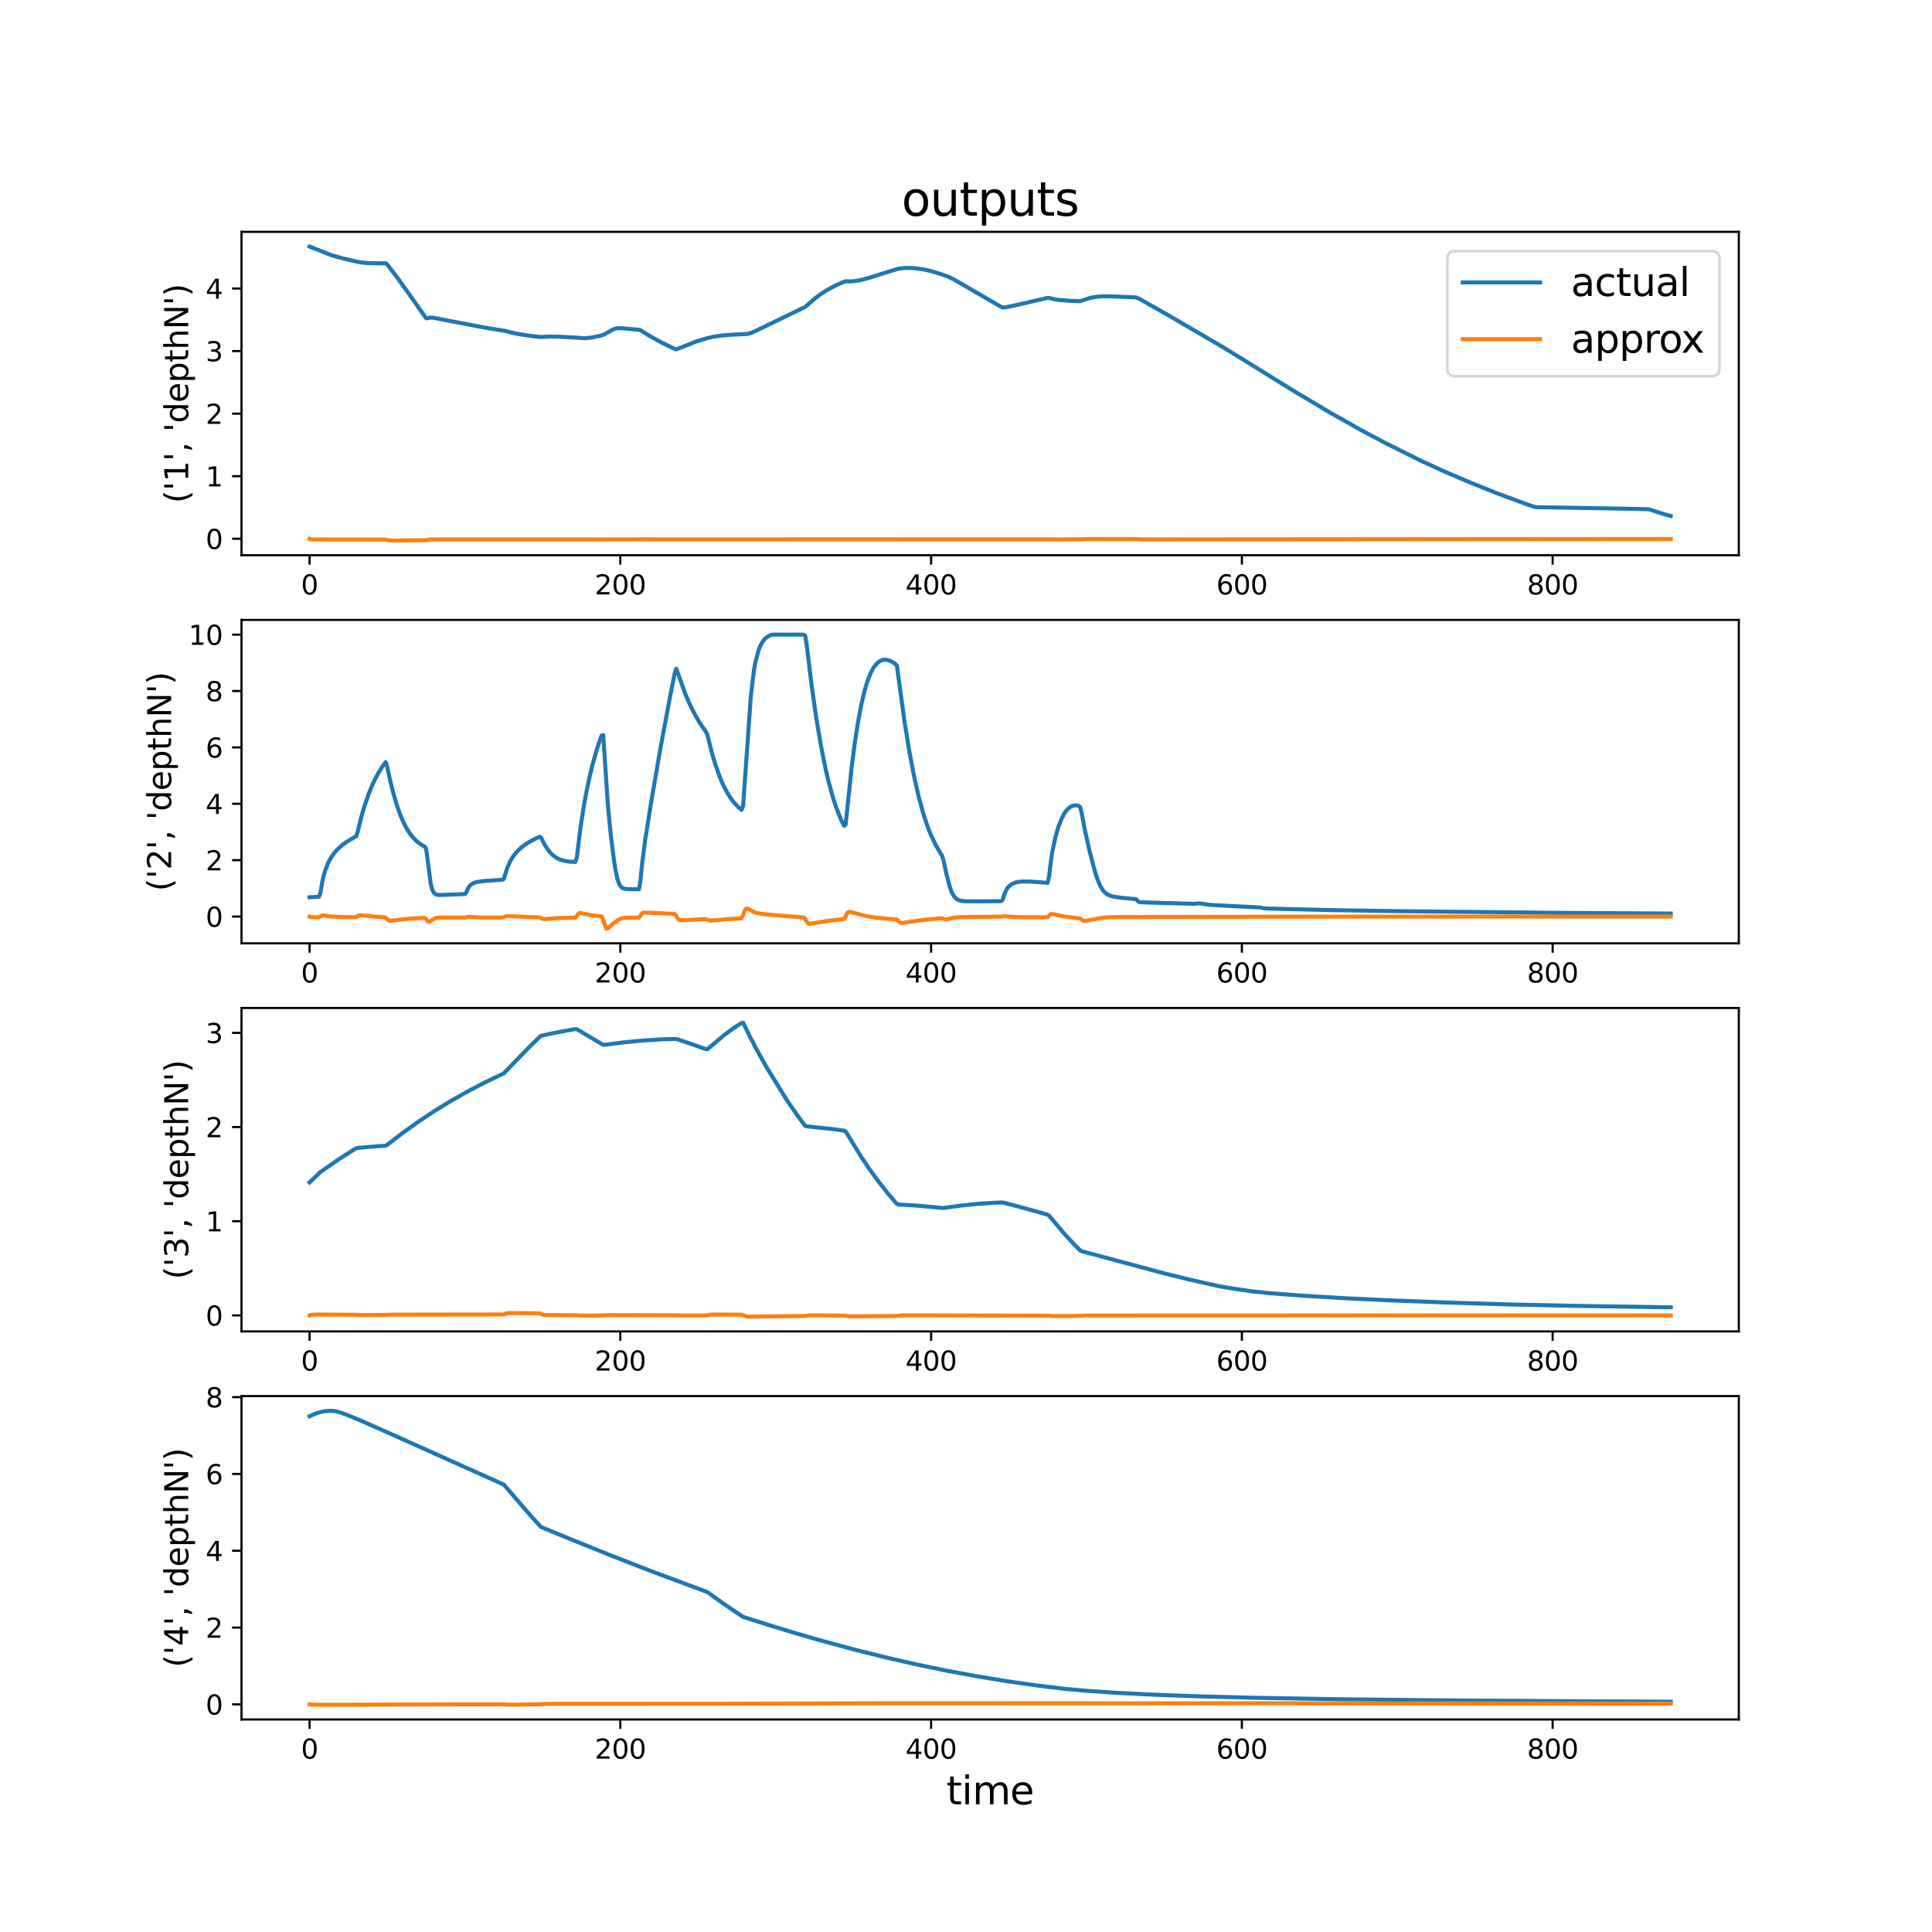 <?xml version="1.0" encoding="utf-8" standalone="no"?>
<!DOCTYPE svg PUBLIC "-//W3C//DTD SVG 1.1//EN"
  "http://www.w3.org/Graphics/SVG/1.1/DTD/svg11.dtd">
<svg xmlns:xlink="http://www.w3.org/1999/xlink" width="720pt" height="720pt" viewBox="0 0 720 720" xmlns="http://www.w3.org/2000/svg" version="1.1">
 <defs>
  <style type="text/css">*{stroke-linejoin: round; stroke-linecap: butt}</style>
 </defs>
 <g id="figure_1">
  <g id="patch_1">
   <path d="M 0 720 
L 720 720 
L 720 0 
L 0 0 
z
" style="fill: #ffffff"/>
  </g>
  <g id="axes_1">
   <g id="patch_2">
    <path d="M 90 206.922 
L 648 206.922 
L 648 86.4 
L 90 86.4 
z
" style="fill: #ffffff"/>
   </g>
   <g id="matplotlib.axis_1">
    <g id="xtick_1">
     <g id="line2d_1">
      <defs>
       <path id="m564b199c70" d="M 0 0 
L 0 3.5 
" style="stroke: #000000; stroke-width: 0.8"/>
      </defs>
      <g>
       <use xlink:href="#m564b199c70" x="115.364" y="206.922" style="stroke: #000000; stroke-width: 0.8"/>
      </g>
     </g>
     <g id="text_1">
      <!-- 0 -->
      <g transform="translate(112.182 221.52) scale(0.1 -0.1)">
       <defs>
        <path id="DejaVuSans-30" d="M 2034 4250 
Q 1547 4250 1301 3770 
Q 1056 3291 1056 2328 
Q 1056 1369 1301 889 
Q 1547 409 2034 409 
Q 2525 409 2770 889 
Q 3016 1369 3016 2328 
Q 3016 3291 2770 3770 
Q 2525 4250 2034 4250 
z
M 2034 4750 
Q 2819 4750 3233 4129 
Q 3647 3509 3647 2328 
Q 3647 1150 3233 529 
Q 2819 -91 2034 -91 
Q 1250 -91 836 529 
Q 422 1150 422 2328 
Q 422 3509 836 4129 
Q 1250 4750 2034 4750 
z
" transform="scale(0.016)"/>
       </defs>
       <use xlink:href="#DejaVuSans-30"/>
      </g>
     </g>
    </g>
    <g id="xtick_2">
     <g id="line2d_2">
      <g>
       <use xlink:href="#m564b199c70" x="231.179" y="206.922" style="stroke: #000000; stroke-width: 0.8"/>
      </g>
     </g>
     <g id="text_2">
      <!-- 200 -->
      <g transform="translate(221.636 221.52) scale(0.1 -0.1)">
       <defs>
        <path id="DejaVuSans-32" d="M 1228 531 
L 3431 531 
L 3431 0 
L 469 0 
L 469 531 
Q 828 903 1448 1529 
Q 2069 2156 2228 2338 
Q 2531 2678 2651 2914 
Q 2772 3150 2772 3378 
Q 2772 3750 2511 3984 
Q 2250 4219 1831 4219 
Q 1534 4219 1204 4116 
Q 875 4013 500 3803 
L 500 4441 
Q 881 4594 1212 4672 
Q 1544 4750 1819 4750 
Q 2544 4750 2975 4387 
Q 3406 4025 3406 3419 
Q 3406 3131 3298 2873 
Q 3191 2616 2906 2266 
Q 2828 2175 2409 1742 
Q 1991 1309 1228 531 
z
" transform="scale(0.016)"/>
       </defs>
       <use xlink:href="#DejaVuSans-32"/>
       <use xlink:href="#DejaVuSans-30" x="63.623"/>
       <use xlink:href="#DejaVuSans-30" x="127.246"/>
      </g>
     </g>
    </g>
    <g id="xtick_3">
     <g id="line2d_3">
      <g>
       <use xlink:href="#m564b199c70" x="346.995" y="206.922" style="stroke: #000000; stroke-width: 0.8"/>
      </g>
     </g>
     <g id="text_3">
      <!-- 400 -->
      <g transform="translate(337.451 221.52) scale(0.1 -0.1)">
       <defs>
        <path id="DejaVuSans-34" d="M 2419 4116 
L 825 1625 
L 2419 1625 
L 2419 4116 
z
M 2253 4666 
L 3047 4666 
L 3047 1625 
L 3713 1625 
L 3713 1100 
L 3047 1100 
L 3047 0 
L 2419 0 
L 2419 1100 
L 313 1100 
L 313 1709 
L 2253 4666 
z
" transform="scale(0.016)"/>
       </defs>
       <use xlink:href="#DejaVuSans-34"/>
       <use xlink:href="#DejaVuSans-30" x="63.623"/>
       <use xlink:href="#DejaVuSans-30" x="127.246"/>
      </g>
     </g>
    </g>
    <g id="xtick_4">
     <g id="line2d_4">
      <g>
       <use xlink:href="#m564b199c70" x="462.811" y="206.922" style="stroke: #000000; stroke-width: 0.8"/>
      </g>
     </g>
     <g id="text_4">
      <!-- 600 -->
      <g transform="translate(453.267 221.52) scale(0.1 -0.1)">
       <defs>
        <path id="DejaVuSans-36" d="M 2113 2584 
Q 1688 2584 1439 2293 
Q 1191 2003 1191 1497 
Q 1191 994 1439 701 
Q 1688 409 2113 409 
Q 2538 409 2786 701 
Q 3034 994 3034 1497 
Q 3034 2003 2786 2293 
Q 2538 2584 2113 2584 
z
M 3366 4563 
L 3366 3988 
Q 3128 4100 2886 4159 
Q 2644 4219 2406 4219 
Q 1781 4219 1451 3797 
Q 1122 3375 1075 2522 
Q 1259 2794 1537 2939 
Q 1816 3084 2150 3084 
Q 2853 3084 3261 2657 
Q 3669 2231 3669 1497 
Q 3669 778 3244 343 
Q 2819 -91 2113 -91 
Q 1303 -91 875 529 
Q 447 1150 447 2328 
Q 447 3434 972 4092 
Q 1497 4750 2381 4750 
Q 2619 4750 2861 4703 
Q 3103 4656 3366 4563 
z
" transform="scale(0.016)"/>
       </defs>
       <use xlink:href="#DejaVuSans-36"/>
       <use xlink:href="#DejaVuSans-30" x="63.623"/>
       <use xlink:href="#DejaVuSans-30" x="127.246"/>
      </g>
     </g>
    </g>
    <g id="xtick_5">
     <g id="line2d_5">
      <g>
       <use xlink:href="#m564b199c70" x="578.626" y="206.922" style="stroke: #000000; stroke-width: 0.8"/>
      </g>
     </g>
     <g id="text_5">
      <!-- 800 -->
      <g transform="translate(569.083 221.52) scale(0.1 -0.1)">
       <defs>
        <path id="DejaVuSans-38" d="M 2034 2216 
Q 1584 2216 1326 1975 
Q 1069 1734 1069 1313 
Q 1069 891 1326 650 
Q 1584 409 2034 409 
Q 2484 409 2743 651 
Q 3003 894 3003 1313 
Q 3003 1734 2745 1975 
Q 2488 2216 2034 2216 
z
M 1403 2484 
Q 997 2584 770 2862 
Q 544 3141 544 3541 
Q 544 4100 942 4425 
Q 1341 4750 2034 4750 
Q 2731 4750 3128 4425 
Q 3525 4100 3525 3541 
Q 3525 3141 3298 2862 
Q 3072 2584 2669 2484 
Q 3125 2378 3379 2068 
Q 3634 1759 3634 1313 
Q 3634 634 3220 271 
Q 2806 -91 2034 -91 
Q 1263 -91 848 271 
Q 434 634 434 1313 
Q 434 1759 690 2068 
Q 947 2378 1403 2484 
z
M 1172 3481 
Q 1172 3119 1398 2916 
Q 1625 2713 2034 2713 
Q 2441 2713 2670 2916 
Q 2900 3119 2900 3481 
Q 2900 3844 2670 4047 
Q 2441 4250 2034 4250 
Q 1625 4250 1398 4047 
Q 1172 3844 1172 3481 
z
" transform="scale(0.016)"/>
       </defs>
       <use xlink:href="#DejaVuSans-38"/>
       <use xlink:href="#DejaVuSans-30" x="63.623"/>
       <use xlink:href="#DejaVuSans-30" x="127.246"/>
      </g>
     </g>
    </g>
   </g>
   <g id="matplotlib.axis_2">
    <g id="ytick_1">
     <g id="line2d_6">
      <defs>
       <path id="m1ce274a5d9" d="M 0 0 
L -3.5 0 
" style="stroke: #000000; stroke-width: 0.8"/>
      </defs>
      <g>
       <use xlink:href="#m1ce274a5d9" x="90" y="200.781" style="stroke: #000000; stroke-width: 0.8"/>
      </g>
     </g>
     <g id="text_6">
      <!-- 0 -->
      <g transform="translate(76.638 204.58) scale(0.1 -0.1)">
       <use xlink:href="#DejaVuSans-30"/>
      </g>
     </g>
    </g>
    <g id="ytick_2">
     <g id="line2d_7">
      <g>
       <use xlink:href="#m1ce274a5d9" x="90" y="177.467" style="stroke: #000000; stroke-width: 0.8"/>
      </g>
     </g>
     <g id="text_7">
      <!-- 1 -->
      <g transform="translate(76.638 181.266) scale(0.1 -0.1)">
       <defs>
        <path id="DejaVuSans-31" d="M 794 531 
L 1825 531 
L 1825 4091 
L 703 3866 
L 703 4441 
L 1819 4666 
L 2450 4666 
L 2450 531 
L 3481 531 
L 3481 0 
L 794 0 
L 794 531 
z
" transform="scale(0.016)"/>
       </defs>
       <use xlink:href="#DejaVuSans-31"/>
      </g>
     </g>
    </g>
    <g id="ytick_3">
     <g id="line2d_8">
      <g>
       <use xlink:href="#m1ce274a5d9" x="90" y="154.152" style="stroke: #000000; stroke-width: 0.8"/>
      </g>
     </g>
     <g id="text_8">
      <!-- 2 -->
      <g transform="translate(76.638 157.952) scale(0.1 -0.1)">
       <use xlink:href="#DejaVuSans-32"/>
      </g>
     </g>
    </g>
    <g id="ytick_4">
     <g id="line2d_9">
      <g>
       <use xlink:href="#m1ce274a5d9" x="90" y="130.838" style="stroke: #000000; stroke-width: 0.8"/>
      </g>
     </g>
     <g id="text_9">
      <!-- 3 -->
      <g transform="translate(76.638 134.637) scale(0.1 -0.1)">
       <defs>
        <path id="DejaVuSans-33" d="M 2597 2516 
Q 3050 2419 3304 2112 
Q 3559 1806 3559 1356 
Q 3559 666 3084 287 
Q 2609 -91 1734 -91 
Q 1441 -91 1130 -33 
Q 819 25 488 141 
L 488 750 
Q 750 597 1062 519 
Q 1375 441 1716 441 
Q 2309 441 2620 675 
Q 2931 909 2931 1356 
Q 2931 1769 2642 2001 
Q 2353 2234 1838 2234 
L 1294 2234 
L 1294 2753 
L 1863 2753 
Q 2328 2753 2575 2939 
Q 2822 3125 2822 3475 
Q 2822 3834 2567 4026 
Q 2313 4219 1838 4219 
Q 1578 4219 1281 4162 
Q 984 4106 628 3988 
L 628 4550 
Q 988 4650 1302 4700 
Q 1616 4750 1894 4750 
Q 2613 4750 3031 4423 
Q 3450 4097 3450 3541 
Q 3450 3153 3228 2886 
Q 3006 2619 2597 2516 
z
" transform="scale(0.016)"/>
       </defs>
       <use xlink:href="#DejaVuSans-33"/>
      </g>
     </g>
    </g>
    <g id="ytick_5">
     <g id="line2d_10">
      <g>
       <use xlink:href="#m1ce274a5d9" x="90" y="107.523" style="stroke: #000000; stroke-width: 0.8"/>
      </g>
     </g>
     <g id="text_10">
      <!-- 4 -->
      <g transform="translate(76.638 111.323) scale(0.1 -0.1)">
       <use xlink:href="#DejaVuSans-34"/>
      </g>
     </g>
    </g>
    <g id="text_11">
     <!-- ('1', 'depthN') -->
     <g transform="translate(70.142 187.524) rotate(-90) scale(0.12 -0.12)">
      <defs>
       <path id="DejaVuSans-28" d="M 1984 4856 
Q 1566 4138 1362 3434 
Q 1159 2731 1159 2009 
Q 1159 1288 1364 580 
Q 1569 -128 1984 -844 
L 1484 -844 
Q 1016 -109 783 600 
Q 550 1309 550 2009 
Q 550 2706 781 3412 
Q 1013 4119 1484 4856 
L 1984 4856 
z
" transform="scale(0.016)"/>
       <path id="DejaVuSans-27" d="M 1147 4666 
L 1147 2931 
L 616 2931 
L 616 4666 
L 1147 4666 
z
" transform="scale(0.016)"/>
       <path id="DejaVuSans-2c" d="M 750 794 
L 1409 794 
L 1409 256 
L 897 -744 
L 494 -744 
L 750 256 
L 750 794 
z
" transform="scale(0.016)"/>
       <path id="DejaVuSans-20" transform="scale(0.016)"/>
       <path id="DejaVuSans-64" d="M 2906 2969 
L 2906 4863 
L 3481 4863 
L 3481 0 
L 2906 0 
L 2906 525 
Q 2725 213 2448 61 
Q 2172 -91 1784 -91 
Q 1150 -91 751 415 
Q 353 922 353 1747 
Q 353 2572 751 3078 
Q 1150 3584 1784 3584 
Q 2172 3584 2448 3432 
Q 2725 3281 2906 2969 
z
M 947 1747 
Q 947 1113 1208 752 
Q 1469 391 1925 391 
Q 2381 391 2643 752 
Q 2906 1113 2906 1747 
Q 2906 2381 2643 2742 
Q 2381 3103 1925 3103 
Q 1469 3103 1208 2742 
Q 947 2381 947 1747 
z
" transform="scale(0.016)"/>
       <path id="DejaVuSans-65" d="M 3597 1894 
L 3597 1613 
L 953 1613 
Q 991 1019 1311 708 
Q 1631 397 2203 397 
Q 2534 397 2845 478 
Q 3156 559 3463 722 
L 3463 178 
Q 3153 47 2828 -22 
Q 2503 -91 2169 -91 
Q 1331 -91 842 396 
Q 353 884 353 1716 
Q 353 2575 817 3079 
Q 1281 3584 2069 3584 
Q 2775 3584 3186 3129 
Q 3597 2675 3597 1894 
z
M 3022 2063 
Q 3016 2534 2758 2815 
Q 2500 3097 2075 3097 
Q 1594 3097 1305 2825 
Q 1016 2553 972 2059 
L 3022 2063 
z
" transform="scale(0.016)"/>
       <path id="DejaVuSans-70" d="M 1159 525 
L 1159 -1331 
L 581 -1331 
L 581 3500 
L 1159 3500 
L 1159 2969 
Q 1341 3281 1617 3432 
Q 1894 3584 2278 3584 
Q 2916 3584 3314 3078 
Q 3713 2572 3713 1747 
Q 3713 922 3314 415 
Q 2916 -91 2278 -91 
Q 1894 -91 1617 61 
Q 1341 213 1159 525 
z
M 3116 1747 
Q 3116 2381 2855 2742 
Q 2594 3103 2138 3103 
Q 1681 3103 1420 2742 
Q 1159 2381 1159 1747 
Q 1159 1113 1420 752 
Q 1681 391 2138 391 
Q 2594 391 2855 752 
Q 3116 1113 3116 1747 
z
" transform="scale(0.016)"/>
       <path id="DejaVuSans-74" d="M 1172 4494 
L 1172 3500 
L 2356 3500 
L 2356 3053 
L 1172 3053 
L 1172 1153 
Q 1172 725 1289 603 
Q 1406 481 1766 481 
L 2356 481 
L 2356 0 
L 1766 0 
Q 1100 0 847 248 
Q 594 497 594 1153 
L 594 3053 
L 172 3053 
L 172 3500 
L 594 3500 
L 594 4494 
L 1172 4494 
z
" transform="scale(0.016)"/>
       <path id="DejaVuSans-68" d="M 3513 2113 
L 3513 0 
L 2938 0 
L 2938 2094 
Q 2938 2591 2744 2837 
Q 2550 3084 2163 3084 
Q 1697 3084 1428 2787 
Q 1159 2491 1159 1978 
L 1159 0 
L 581 0 
L 581 4863 
L 1159 4863 
L 1159 2956 
Q 1366 3272 1645 3428 
Q 1925 3584 2291 3584 
Q 2894 3584 3203 3211 
Q 3513 2838 3513 2113 
z
" transform="scale(0.016)"/>
       <path id="DejaVuSans-4e" d="M 628 4666 
L 1478 4666 
L 3547 763 
L 3547 4666 
L 4159 4666 
L 4159 0 
L 3309 0 
L 1241 3903 
L 1241 0 
L 628 0 
L 628 4666 
z
" transform="scale(0.016)"/>
       <path id="DejaVuSans-29" d="M 513 4856 
L 1013 4856 
Q 1481 4119 1714 3412 
Q 1947 2706 1947 2009 
Q 1947 1309 1714 600 
Q 1481 -109 1013 -844 
L 513 -844 
Q 928 -128 1133 580 
Q 1338 1288 1338 2009 
Q 1338 2731 1133 3434 
Q 928 4138 513 4856 
z
" transform="scale(0.016)"/>
      </defs>
      <use xlink:href="#DejaVuSans-28"/>
      <use xlink:href="#DejaVuSans-27" x="39.014"/>
      <use xlink:href="#DejaVuSans-31" x="66.504"/>
      <use xlink:href="#DejaVuSans-27" x="130.127"/>
      <use xlink:href="#DejaVuSans-2c" x="157.617"/>
      <use xlink:href="#DejaVuSans-20" x="189.404"/>
      <use xlink:href="#DejaVuSans-27" x="221.191"/>
      <use xlink:href="#DejaVuSans-64" x="248.682"/>
      <use xlink:href="#DejaVuSans-65" x="312.158"/>
      <use xlink:href="#DejaVuSans-70" x="373.682"/>
      <use xlink:href="#DejaVuSans-74" x="437.158"/>
      <use xlink:href="#DejaVuSans-68" x="476.367"/>
      <use xlink:href="#DejaVuSans-4e" x="539.746"/>
      <use xlink:href="#DejaVuSans-27" x="614.551"/>
      <use xlink:href="#DejaVuSans-29" x="642.041"/>
     </g>
    </g>
   </g>
   <g id="line2d_11">
    <path d="M 115.364 91.878 
L 123.471 95.094 
L 127.524 96.24 
L 132.736 97.462 
L 135.052 97.859 
L 137.948 98.092 
L 141.422 98.128 
L 143.738 98.069 
L 144.318 98.573 
L 147.792 103.096 
L 152.425 109.547 
L 158.795 118.605 
L 159.374 118.563 
L 160.532 118.344 
L 161.69 118.441 
L 166.323 119.361 
L 180.8 122.121 
L 188.328 123.338 
L 190.644 123.961 
L 194.118 124.642 
L 198.751 125.313 
L 201.646 125.61 
L 204.542 125.428 
L 208.016 125.468 
L 214.386 125.805 
L 217.861 126.063 
L 220.177 125.838 
L 223.072 125.273 
L 224.809 124.821 
L 228.863 122.58 
L 230.021 122.329 
L 231.758 122.327 
L 237.549 122.846 
L 238.128 122.899 
L 238.707 123.089 
L 242.182 125.244 
L 246.814 127.779 
L 251.447 130.048 
L 252.026 130.21 
L 259.554 127.226 
L 263.608 126.012 
L 265.924 125.476 
L 268.819 125.04 
L 272.294 124.766 
L 278.664 124.438 
L 280.401 123.901 
L 285.613 121.385 
L 300.09 114.371 
L 301.248 113.351 
L 303.564 111.325 
L 305.88 109.593 
L 308.197 108.098 
L 311.092 106.529 
L 313.988 105.222 
L 315.146 104.809 
L 316.883 104.892 
L 318.62 104.756 
L 320.936 104.33 
L 323.832 103.563 
L 329.623 101.721 
L 334.834 100.135 
L 337.151 99.876 
L 339.467 99.847 
L 341.783 100.025 
L 344.679 100.498 
L 347.574 101.198 
L 351.049 102.281 
L 353.365 103.106 
L 355.681 104.255 
L 359.735 106.6 
L 373.054 114.335 
L 373.633 114.615 
L 374.791 114.509 
L 378.265 113.8 
L 390.426 111.011 
L 391.005 111.016 
L 392.742 111.487 
L 395.059 111.835 
L 398.533 112.086 
L 402.587 112.251 
L 403.745 111.847 
L 406.061 111.081 
L 408.377 110.615 
L 410.694 110.426 
L 414.168 110.438 
L 422.275 110.782 
L 423.433 110.849 
L 424.592 111.351 
L 435.015 117.26 
L 456.441 129.776 
L 473.234 140.166 
L 481.92 145.558 
L 495.818 153.85 
L 507.4 160.373 
L 516.086 165.002 
L 529.405 171.644 
L 538.67 175.887 
L 547.935 179.83 
L 557.78 183.79 
L 569.361 188.073 
L 572.257 189.007 
L 608.159 189.631 
L 614.529 189.788 
L 619.741 191.496 
L 622.636 192.311 
L 622.636 192.311 
" clip-path="url(#p7fa2bf83a4)" style="fill: none; stroke: #1f77b4; stroke-width: 1.5; stroke-linecap: square"/>
   </g>
   <g id="line2d_12">
    <path d="M 115.364 200.781 
L 115.943 200.985 
L 117.68 201.049 
L 143.738 201.079 
L 144.897 201.392 
L 146.634 201.443 
L 158.795 201.335 
L 159.953 201.068 
L 161.69 201.014 
L 226.547 201.016 
L 239.286 200.995 
L 247.973 201 
L 391.584 200.989 
L 393.9 201.029 
L 403.166 200.956 
L 404.903 200.876 
L 423.433 200.883 
L 425.171 201.016 
L 438.489 201.013 
L 622.636 200.856 
L 622.636 200.856 
" clip-path="url(#p7fa2bf83a4)" style="fill: none; stroke: #ff7f0e; stroke-width: 1.5; stroke-linecap: square"/>
   </g>
   <g id="patch_3">
    <path d="M 90 206.922 
L 90 86.4 
" style="fill: none; stroke: #000000; stroke-width: 0.8; stroke-linejoin: miter; stroke-linecap: square"/>
   </g>
   <g id="patch_4">
    <path d="M 648 206.922 
L 648 86.4 
" style="fill: none; stroke: #000000; stroke-width: 0.8; stroke-linejoin: miter; stroke-linecap: square"/>
   </g>
   <g id="patch_5">
    <path d="M 90 206.922 
L 648 206.922 
" style="fill: none; stroke: #000000; stroke-width: 0.8; stroke-linejoin: miter; stroke-linecap: square"/>
   </g>
   <g id="patch_6">
    <path d="M 90 86.4 
L 648 86.4 
" style="fill: none; stroke: #000000; stroke-width: 0.8; stroke-linejoin: miter; stroke-linecap: square"/>
   </g>
   <g id="text_12">
    <!-- outputs -->
    <g transform="translate(336.002 80.4) scale(0.173 -0.173)">
     <defs>
      <path id="DejaVuSans-6f" d="M 1959 3097 
Q 1497 3097 1228 2736 
Q 959 2375 959 1747 
Q 959 1119 1226 758 
Q 1494 397 1959 397 
Q 2419 397 2687 759 
Q 2956 1122 2956 1747 
Q 2956 2369 2687 2733 
Q 2419 3097 1959 3097 
z
M 1959 3584 
Q 2709 3584 3137 3096 
Q 3566 2609 3566 1747 
Q 3566 888 3137 398 
Q 2709 -91 1959 -91 
Q 1206 -91 779 398 
Q 353 888 353 1747 
Q 353 2609 779 3096 
Q 1206 3584 1959 3584 
z
" transform="scale(0.016)"/>
      <path id="DejaVuSans-75" d="M 544 1381 
L 544 3500 
L 1119 3500 
L 1119 1403 
Q 1119 906 1312 657 
Q 1506 409 1894 409 
Q 2359 409 2629 706 
Q 2900 1003 2900 1516 
L 2900 3500 
L 3475 3500 
L 3475 0 
L 2900 0 
L 2900 538 
Q 2691 219 2414 64 
Q 2138 -91 1772 -91 
Q 1169 -91 856 284 
Q 544 659 544 1381 
z
M 1991 3584 
L 1991 3584 
z
" transform="scale(0.016)"/>
      <path id="DejaVuSans-73" d="M 2834 3397 
L 2834 2853 
Q 2591 2978 2328 3040 
Q 2066 3103 1784 3103 
Q 1356 3103 1142 2972 
Q 928 2841 928 2578 
Q 928 2378 1081 2264 
Q 1234 2150 1697 2047 
L 1894 2003 
Q 2506 1872 2764 1633 
Q 3022 1394 3022 966 
Q 3022 478 2636 193 
Q 2250 -91 1575 -91 
Q 1294 -91 989 -36 
Q 684 19 347 128 
L 347 722 
Q 666 556 975 473 
Q 1284 391 1588 391 
Q 1994 391 2212 530 
Q 2431 669 2431 922 
Q 2431 1156 2273 1281 
Q 2116 1406 1581 1522 
L 1381 1569 
Q 847 1681 609 1914 
Q 372 2147 372 2553 
Q 372 3047 722 3315 
Q 1072 3584 1716 3584 
Q 2034 3584 2315 3537 
Q 2597 3491 2834 3397 
z
" transform="scale(0.016)"/>
     </defs>
     <use xlink:href="#DejaVuSans-6f"/>
     <use xlink:href="#DejaVuSans-75" x="61.182"/>
     <use xlink:href="#DejaVuSans-74" x="124.561"/>
     <use xlink:href="#DejaVuSans-70" x="163.77"/>
     <use xlink:href="#DejaVuSans-75" x="227.246"/>
     <use xlink:href="#DejaVuSans-74" x="290.625"/>
     <use xlink:href="#DejaVuSans-73" x="329.834"/>
    </g>
   </g>
   <g id="legend_1">
    <g id="patch_7">
     <path d="M 542.252 140.193 
L 637.92 140.193 
Q 640.8 140.193 640.8 137.313 
L 640.8 96.48 
Q 640.8 93.6 637.92 93.6 
L 542.252 93.6 
Q 539.372 93.6 539.372 96.48 
L 539.372 137.313 
Q 539.372 140.193 542.252 140.193 
z
" style="fill: #ffffff; opacity: 0.8; stroke: #cccccc; stroke-linejoin: miter"/>
    </g>
    <g id="line2d_13">
     <path d="M 545.132 105.262 
L 559.532 105.262 
L 573.932 105.262 
" style="fill: none; stroke: #1f77b4; stroke-width: 1.5; stroke-linecap: square"/>
    </g>
    <g id="text_13">
     <!-- actual -->
     <g transform="translate(585.452 110.302) scale(0.144 -0.144)">
      <defs>
       <path id="DejaVuSans-61" d="M 2194 1759 
Q 1497 1759 1228 1600 
Q 959 1441 959 1056 
Q 959 750 1161 570 
Q 1363 391 1709 391 
Q 2188 391 2477 730 
Q 2766 1069 2766 1631 
L 2766 1759 
L 2194 1759 
z
M 3341 1997 
L 3341 0 
L 2766 0 
L 2766 531 
Q 2569 213 2275 61 
Q 1981 -91 1556 -91 
Q 1019 -91 701 211 
Q 384 513 384 1019 
Q 384 1609 779 1909 
Q 1175 2209 1959 2209 
L 2766 2209 
L 2766 2266 
Q 2766 2663 2505 2880 
Q 2244 3097 1772 3097 
Q 1472 3097 1187 3025 
Q 903 2953 641 2809 
L 641 3341 
Q 956 3463 1253 3523 
Q 1550 3584 1831 3584 
Q 2591 3584 2966 3190 
Q 3341 2797 3341 1997 
z
" transform="scale(0.016)"/>
       <path id="DejaVuSans-63" d="M 3122 3366 
L 3122 2828 
Q 2878 2963 2633 3030 
Q 2388 3097 2138 3097 
Q 1578 3097 1268 2742 
Q 959 2388 959 1747 
Q 959 1106 1268 751 
Q 1578 397 2138 397 
Q 2388 397 2633 464 
Q 2878 531 3122 666 
L 3122 134 
Q 2881 22 2623 -34 
Q 2366 -91 2075 -91 
Q 1284 -91 818 406 
Q 353 903 353 1747 
Q 353 2603 823 3093 
Q 1294 3584 2113 3584 
Q 2378 3584 2631 3529 
Q 2884 3475 3122 3366 
z
" transform="scale(0.016)"/>
       <path id="DejaVuSans-6c" d="M 603 4863 
L 1178 4863 
L 1178 0 
L 603 0 
L 603 4863 
z
" transform="scale(0.016)"/>
      </defs>
      <use xlink:href="#DejaVuSans-61"/>
      <use xlink:href="#DejaVuSans-63" x="61.279"/>
      <use xlink:href="#DejaVuSans-74" x="116.26"/>
      <use xlink:href="#DejaVuSans-75" x="155.469"/>
      <use xlink:href="#DejaVuSans-61" x="218.848"/>
      <use xlink:href="#DejaVuSans-6c" x="280.127"/>
     </g>
    </g>
    <g id="line2d_14">
     <path d="M 545.132 126.398 
L 559.532 126.398 
L 573.932 126.398 
" style="fill: none; stroke: #ff7f0e; stroke-width: 1.5; stroke-linecap: square"/>
    </g>
    <g id="text_14">
     <!-- approx -->
     <g transform="translate(585.452 131.438) scale(0.144 -0.144)">
      <defs>
       <path id="DejaVuSans-72" d="M 2631 2963 
Q 2534 3019 2420 3045 
Q 2306 3072 2169 3072 
Q 1681 3072 1420 2755 
Q 1159 2438 1159 1844 
L 1159 0 
L 581 0 
L 581 3500 
L 1159 3500 
L 1159 2956 
Q 1341 3275 1631 3429 
Q 1922 3584 2338 3584 
Q 2397 3584 2469 3576 
Q 2541 3569 2628 3553 
L 2631 2963 
z
" transform="scale(0.016)"/>
       <path id="DejaVuSans-78" d="M 3513 3500 
L 2247 1797 
L 3578 0 
L 2900 0 
L 1881 1375 
L 863 0 
L 184 0 
L 1544 1831 
L 300 3500 
L 978 3500 
L 1906 2253 
L 2834 3500 
L 3513 3500 
z
" transform="scale(0.016)"/>
      </defs>
      <use xlink:href="#DejaVuSans-61"/>
      <use xlink:href="#DejaVuSans-70" x="61.279"/>
      <use xlink:href="#DejaVuSans-70" x="124.756"/>
      <use xlink:href="#DejaVuSans-72" x="188.232"/>
      <use xlink:href="#DejaVuSans-6f" x="227.096"/>
      <use xlink:href="#DejaVuSans-78" x="285.152"/>
     </g>
    </g>
   </g>
  </g>
  <g id="axes_2">
   <g id="patch_8">
    <path d="M 90 351.548 
L 648 351.548 
L 648 231.026 
L 90 231.026 
z
" style="fill: #ffffff"/>
   </g>
   <g id="matplotlib.axis_3">
    <g id="xtick_6">
     <g id="line2d_15">
      <g>
       <use xlink:href="#m564b199c70" x="115.364" y="351.548" style="stroke: #000000; stroke-width: 0.8"/>
      </g>
     </g>
     <g id="text_15">
      <!-- 0 -->
      <g transform="translate(112.182 366.146) scale(0.1 -0.1)">
       <use xlink:href="#DejaVuSans-30"/>
      </g>
     </g>
    </g>
    <g id="xtick_7">
     <g id="line2d_16">
      <g>
       <use xlink:href="#m564b199c70" x="231.179" y="351.548" style="stroke: #000000; stroke-width: 0.8"/>
      </g>
     </g>
     <g id="text_16">
      <!-- 200 -->
      <g transform="translate(221.636 366.146) scale(0.1 -0.1)">
       <use xlink:href="#DejaVuSans-32"/>
       <use xlink:href="#DejaVuSans-30" x="63.623"/>
       <use xlink:href="#DejaVuSans-30" x="127.246"/>
      </g>
     </g>
    </g>
    <g id="xtick_8">
     <g id="line2d_17">
      <g>
       <use xlink:href="#m564b199c70" x="346.995" y="351.548" style="stroke: #000000; stroke-width: 0.8"/>
      </g>
     </g>
     <g id="text_17">
      <!-- 400 -->
      <g transform="translate(337.451 366.146) scale(0.1 -0.1)">
       <use xlink:href="#DejaVuSans-34"/>
       <use xlink:href="#DejaVuSans-30" x="63.623"/>
       <use xlink:href="#DejaVuSans-30" x="127.246"/>
      </g>
     </g>
    </g>
    <g id="xtick_9">
     <g id="line2d_18">
      <g>
       <use xlink:href="#m564b199c70" x="462.811" y="351.548" style="stroke: #000000; stroke-width: 0.8"/>
      </g>
     </g>
     <g id="text_18">
      <!-- 600 -->
      <g transform="translate(453.267 366.146) scale(0.1 -0.1)">
       <use xlink:href="#DejaVuSans-36"/>
       <use xlink:href="#DejaVuSans-30" x="63.623"/>
       <use xlink:href="#DejaVuSans-30" x="127.246"/>
      </g>
     </g>
    </g>
    <g id="xtick_10">
     <g id="line2d_19">
      <g>
       <use xlink:href="#m564b199c70" x="578.626" y="351.548" style="stroke: #000000; stroke-width: 0.8"/>
      </g>
     </g>
     <g id="text_19">
      <!-- 800 -->
      <g transform="translate(569.083 366.146) scale(0.1 -0.1)">
       <use xlink:href="#DejaVuSans-38"/>
       <use xlink:href="#DejaVuSans-30" x="63.623"/>
       <use xlink:href="#DejaVuSans-30" x="127.246"/>
      </g>
     </g>
    </g>
   </g>
   <g id="matplotlib.axis_4">
    <g id="ytick_6">
     <g id="line2d_20">
      <g>
       <use xlink:href="#m1ce274a5d9" x="90" y="341.57" style="stroke: #000000; stroke-width: 0.8"/>
      </g>
     </g>
     <g id="text_20">
      <!-- 0 -->
      <g transform="translate(76.638 345.369) scale(0.1 -0.1)">
       <use xlink:href="#DejaVuSans-30"/>
      </g>
     </g>
    </g>
    <g id="ytick_7">
     <g id="line2d_21">
      <g>
       <use xlink:href="#m1ce274a5d9" x="90" y="320.557" style="stroke: #000000; stroke-width: 0.8"/>
      </g>
     </g>
     <g id="text_21">
      <!-- 2 -->
      <g transform="translate(76.638 324.356) scale(0.1 -0.1)">
       <use xlink:href="#DejaVuSans-32"/>
      </g>
     </g>
    </g>
    <g id="ytick_8">
     <g id="line2d_22">
      <g>
       <use xlink:href="#m1ce274a5d9" x="90" y="299.544" style="stroke: #000000; stroke-width: 0.8"/>
      </g>
     </g>
     <g id="text_22">
      <!-- 4 -->
      <g transform="translate(76.638 303.343) scale(0.1 -0.1)">
       <use xlink:href="#DejaVuSans-34"/>
      </g>
     </g>
    </g>
    <g id="ytick_9">
     <g id="line2d_23">
      <g>
       <use xlink:href="#m1ce274a5d9" x="90" y="278.531" style="stroke: #000000; stroke-width: 0.8"/>
      </g>
     </g>
     <g id="text_23">
      <!-- 6 -->
      <g transform="translate(76.638 282.33) scale(0.1 -0.1)">
       <use xlink:href="#DejaVuSans-36"/>
      </g>
     </g>
    </g>
    <g id="ytick_10">
     <g id="line2d_24">
      <g>
       <use xlink:href="#m1ce274a5d9" x="90" y="257.517" style="stroke: #000000; stroke-width: 0.8"/>
      </g>
     </g>
     <g id="text_24">
      <!-- 8 -->
      <g transform="translate(76.638 261.317) scale(0.1 -0.1)">
       <use xlink:href="#DejaVuSans-38"/>
      </g>
     </g>
    </g>
    <g id="ytick_11">
     <g id="line2d_25">
      <g>
       <use xlink:href="#m1ce274a5d9" x="90" y="236.504" style="stroke: #000000; stroke-width: 0.8"/>
      </g>
     </g>
     <g id="text_25">
      <!-- 10 -->
      <g transform="translate(70.275 240.304) scale(0.1 -0.1)">
       <use xlink:href="#DejaVuSans-31"/>
       <use xlink:href="#DejaVuSans-30" x="63.623"/>
      </g>
     </g>
    </g>
    <g id="text_26">
     <!-- ('2', 'depthN') -->
     <g transform="translate(63.779 332.15) rotate(-90) scale(0.12 -0.12)">
      <use xlink:href="#DejaVuSans-28"/>
      <use xlink:href="#DejaVuSans-27" x="39.014"/>
      <use xlink:href="#DejaVuSans-32" x="66.504"/>
      <use xlink:href="#DejaVuSans-27" x="130.127"/>
      <use xlink:href="#DejaVuSans-2c" x="157.617"/>
      <use xlink:href="#DejaVuSans-20" x="189.404"/>
      <use xlink:href="#DejaVuSans-27" x="221.191"/>
      <use xlink:href="#DejaVuSans-64" x="248.682"/>
      <use xlink:href="#DejaVuSans-65" x="312.158"/>
      <use xlink:href="#DejaVuSans-70" x="373.682"/>
      <use xlink:href="#DejaVuSans-74" x="437.158"/>
      <use xlink:href="#DejaVuSans-68" x="476.367"/>
      <use xlink:href="#DejaVuSans-4e" x="539.746"/>
      <use xlink:href="#DejaVuSans-27" x="614.551"/>
      <use xlink:href="#DejaVuSans-29" x="642.041"/>
     </g>
    </g>
   </g>
   <g id="line2d_26">
    <path d="M 115.364 334.379 
L 118.838 334.213 
L 119.417 332.841 
L 119.996 329.246 
L 120.575 326.555 
L 121.154 324.488 
L 122.313 321.525 
L 123.471 319.423 
L 124.629 317.797 
L 125.787 316.495 
L 127.524 314.929 
L 129.262 313.677 
L 131.578 312.302 
L 132.736 311.675 
L 133.315 309.954 
L 134.473 305.131 
L 135.631 301.018 
L 137.369 295.916 
L 139.106 291.752 
L 140.843 288.34 
L 142.58 285.522 
L 143.738 284.002 
L 144.318 285.819 
L 145.476 291.177 
L 146.634 295.782 
L 147.792 299.733 
L 148.95 303.091 
L 150.108 305.9 
L 151.267 308.23 
L 152.425 310.167 
L 153.583 311.738 
L 154.741 313.001 
L 155.899 314.012 
L 157.636 315.163 
L 158.215 315.461 
L 158.795 316.194 
L 160.532 329.408 
L 161.111 331.594 
L 161.69 332.727 
L 162.269 333.233 
L 162.848 333.44 
L 164.006 333.526 
L 168.639 333.363 
L 173.271 333.183 
L 173.851 332.44 
L 174.43 331.027 
L 175.009 330.167 
L 175.588 329.608 
L 176.746 328.981 
L 177.904 328.657 
L 180.22 328.343 
L 186.011 327.94 
L 187.169 327.871 
L 187.748 327.544 
L 188.907 323.776 
L 190.065 321.096 
L 191.223 319.168 
L 192.381 317.677 
L 193.539 316.48 
L 195.276 315.039 
L 197.014 313.891 
L 199.33 312.643 
L 201.067 311.833 
L 201.646 312.139 
L 202.804 314.468 
L 203.963 316.357 
L 205.121 317.831 
L 206.279 318.933 
L 207.437 319.725 
L 208.595 320.287 
L 210.333 320.806 
L 212.07 321.081 
L 214.386 321.239 
L 214.965 319.609 
L 216.123 310.014 
L 217.281 302.246 
L 218.44 295.648 
L 219.598 290.032 
L 220.756 285.174 
L 222.493 279.059 
L 223.651 275.634 
L 224.23 274.104 
L 224.809 273.974 
L 226.547 300.238 
L 227.705 311.93 
L 228.863 320.964 
L 229.442 324.543 
L 230.021 327.276 
L 230.6 329.088 
L 231.179 330.175 
L 231.758 330.774 
L 232.337 331.093 
L 233.496 331.339 
L 235.812 331.404 
L 238.128 331.394 
L 238.707 327.941 
L 239.286 321.907 
L 240.445 313.007 
L 242.761 298.4 
L 246.235 278.23 
L 249.71 259.656 
L 251.447 250.913 
L 252.026 249.211 
L 255.501 258.864 
L 257.238 262.847 
L 258.975 266.28 
L 260.712 269.276 
L 262.45 271.849 
L 263.029 272.623 
L 263.608 273.801 
L 265.345 280.721 
L 266.503 284.637 
L 268.24 289.552 
L 269.399 292.27 
L 271.136 295.64 
L 272.294 297.448 
L 273.452 298.987 
L 275.189 300.826 
L 276.347 301.797 
L 276.927 300.407 
L 279.822 259.37 
L 280.98 249.747 
L 281.559 246.634 
L 282.717 242.239 
L 283.296 240.763 
L 284.455 238.765 
L 285.034 238.067 
L 286.192 237.167 
L 287.35 236.625 
L 287.929 236.506 
L 299.511 236.504 
L 300.09 236.918 
L 300.669 240.655 
L 302.406 254.941 
L 304.143 267.231 
L 305.88 277.577 
L 307.618 286.319 
L 308.776 291.26 
L 310.513 297.543 
L 311.671 301.041 
L 313.408 305.408 
L 314.567 307.78 
L 315.146 307.303 
L 317.462 285.237 
L 318.62 276.431 
L 319.778 269.026 
L 320.936 262.806 
L 322.095 257.816 
L 323.253 253.913 
L 324.411 250.929 
L 325.569 248.769 
L 326.727 247.289 
L 327.885 246.366 
L 329.044 245.917 
L 330.202 245.857 
L 331.36 246.125 
L 332.518 246.666 
L 333.676 247.436 
L 334.255 248.099 
L 335.413 256.691 
L 337.151 269.293 
L 338.888 280.049 
L 340.625 289.208 
L 342.362 296.902 
L 344.1 303.27 
L 345.837 308.461 
L 346.995 311.324 
L 348.732 314.926 
L 350.469 317.975 
L 351.049 318.861 
L 351.628 320.672 
L 352.786 326.058 
L 353.944 330.43 
L 354.523 332.058 
L 355.102 333.302 
L 355.681 334.206 
L 356.26 334.829 
L 356.839 335.249 
L 357.998 335.688 
L 359.735 335.887 
L 363.209 335.913 
L 373.054 335.847 
L 373.633 335.405 
L 374.212 333.531 
L 374.791 332.081 
L 375.37 331.072 
L 375.949 330.356 
L 377.107 329.444 
L 378.265 328.94 
L 379.423 328.669 
L 381.161 328.505 
L 384.056 328.539 
L 389.268 328.912 
L 390.426 329.012 
L 391.005 326.47 
L 391.584 321.271 
L 392.163 317.405 
L 393.321 311.984 
L 394.479 308.024 
L 395.638 305.076 
L 396.796 302.917 
L 397.954 301.446 
L 399.112 300.55 
L 400.27 300.145 
L 401.428 300.166 
L 402.007 300.351 
L 402.587 300.822 
L 403.166 303.313 
L 404.324 309.484 
L 406.061 317.168 
L 407.798 323.918 
L 408.956 327.616 
L 410.115 330.348 
L 411.273 332.119 
L 412.431 333.166 
L 413.589 333.762 
L 415.326 334.224 
L 418.222 334.6 
L 423.433 335.095 
L 424.012 335.801 
L 424.592 336.189 
L 426.908 336.314 
L 445.438 336.843 
L 446.017 336.683 
L 447.176 336.672 
L 449.492 337.026 
L 451.229 337.247 
L 469.76 338.202 
L 470.918 338.479 
L 473.234 338.606 
L 497.555 339.197 
L 521.877 339.583 
L 557.78 339.945 
L 571.677 340.078 
L 578.047 340.174 
L 622.636 340.444 
L 622.636 340.444 
" clip-path="url(#p668e0de51f)" style="fill: none; stroke: #1f77b4; stroke-width: 1.5; stroke-linecap: square"/>
   </g>
   <g id="line2d_27">
    <path d="M 115.364 341.57 
L 115.943 341.814 
L 118.838 341.854 
L 119.996 341.19 
L 120.575 341.163 
L 123.471 341.558 
L 127.524 341.753 
L 132.736 341.793 
L 133.894 341.108 
L 135.052 341.13 
L 139.685 341.593 
L 143.738 341.922 
L 144.897 343.045 
L 145.476 343.143 
L 147.213 342.952 
L 151.846 342.43 
L 156.478 342.135 
L 158.215 342.066 
L 158.795 342.473 
L 159.374 343.304 
L 159.953 343.549 
L 162.269 342.138 
L 163.427 341.968 
L 166.902 341.929 
L 173.271 341.939 
L 174.43 341.653 
L 179.641 341.93 
L 187.169 341.951 
L 187.748 341.798 
L 188.328 341.522 
L 188.907 341.4 
L 199.909 341.849 
L 201.067 341.861 
L 202.225 342.438 
L 203.384 342.477 
L 208.016 342.13 
L 213.228 342.018 
L 214.386 342.01 
L 214.965 341.351 
L 215.544 340.52 
L 216.123 340.253 
L 217.281 340.446 
L 220.177 341.046 
L 223.651 341.486 
L 224.23 341.541 
L 224.809 342.6 
L 225.389 344.849 
L 225.968 346.07 
L 226.547 345.903 
L 228.284 344.366 
L 230.6 342.66 
L 231.758 342.22 
L 232.917 342.056 
L 235.812 341.991 
L 238.128 341.989 
L 239.286 340.299 
L 239.866 340.098 
L 241.603 340.139 
L 249.131 340.47 
L 251.447 340.543 
L 252.026 341.333 
L 252.605 342.384 
L 253.184 342.858 
L 254.342 342.951 
L 263.029 342.538 
L 264.766 343.092 
L 266.503 342.953 
L 271.715 342.484 
L 276.347 342.243 
L 276.927 341.108 
L 277.506 339.399 
L 278.085 338.634 
L 278.664 338.655 
L 279.822 339.254 
L 280.98 339.913 
L 282.138 340.275 
L 284.455 340.635 
L 289.087 341.079 
L 299.511 341.905 
L 300.09 342.488 
L 300.669 343.526 
L 301.248 344.136 
L 301.827 344.24 
L 303.564 343.986 
L 308.776 343.132 
L 313.408 342.597 
L 314.567 342.496 
L 315.146 341.583 
L 315.725 340.324 
L 316.304 339.817 
L 316.883 339.839 
L 322.674 341.372 
L 326.148 341.949 
L 329.623 342.279 
L 334.255 342.692 
L 335.413 343.866 
L 335.993 343.963 
L 337.73 343.739 
L 343.521 342.902 
L 348.732 342.379 
L 351.049 342.206 
L 352.207 342.652 
L 353.365 342.478 
L 355.681 341.966 
L 357.998 341.756 
L 362.63 341.707 
L 373.633 341.596 
L 374.212 341.462 
L 375.37 341.53 
L 377.686 341.726 
L 382.319 341.815 
L 390.426 341.823 
L 391.584 340.658 
L 392.163 340.614 
L 396.217 341.507 
L 399.691 341.924 
L 402.587 342.273 
L 403.745 343.162 
L 404.324 343.199 
L 406.64 342.795 
L 410.694 342.042 
L 413.01 341.834 
L 417.064 341.749 
L 448.334 341.702 
L 474.971 341.622 
L 578.047 341.583 
L 622.636 341.579 
L 622.636 341.579 
" clip-path="url(#p668e0de51f)" style="fill: none; stroke: #ff7f0e; stroke-width: 1.5; stroke-linecap: square"/>
   </g>
   <g id="patch_9">
    <path d="M 90 351.548 
L 90 231.026 
" style="fill: none; stroke: #000000; stroke-width: 0.8; stroke-linejoin: miter; stroke-linecap: square"/>
   </g>
   <g id="patch_10">
    <path d="M 648 351.548 
L 648 231.026 
" style="fill: none; stroke: #000000; stroke-width: 0.8; stroke-linejoin: miter; stroke-linecap: square"/>
   </g>
   <g id="patch_11">
    <path d="M 90 351.548 
L 648 351.548 
" style="fill: none; stroke: #000000; stroke-width: 0.8; stroke-linejoin: miter; stroke-linecap: square"/>
   </g>
   <g id="patch_12">
    <path d="M 90 231.026 
L 648 231.026 
" style="fill: none; stroke: #000000; stroke-width: 0.8; stroke-linejoin: miter; stroke-linecap: square"/>
   </g>
  </g>
  <g id="axes_3">
   <g id="patch_13">
    <path d="M 90 496.174 
L 648 496.174 
L 648 375.652 
L 90 375.652 
z
" style="fill: #ffffff"/>
   </g>
   <g id="matplotlib.axis_5">
    <g id="xtick_11">
     <g id="line2d_28">
      <g>
       <use xlink:href="#m564b199c70" x="115.364" y="496.174" style="stroke: #000000; stroke-width: 0.8"/>
      </g>
     </g>
     <g id="text_27">
      <!-- 0 -->
      <g transform="translate(112.182 510.772) scale(0.1 -0.1)">
       <use xlink:href="#DejaVuSans-30"/>
      </g>
     </g>
    </g>
    <g id="xtick_12">
     <g id="line2d_29">
      <g>
       <use xlink:href="#m564b199c70" x="231.179" y="496.174" style="stroke: #000000; stroke-width: 0.8"/>
      </g>
     </g>
     <g id="text_28">
      <!-- 200 -->
      <g transform="translate(221.636 510.772) scale(0.1 -0.1)">
       <use xlink:href="#DejaVuSans-32"/>
       <use xlink:href="#DejaVuSans-30" x="63.623"/>
       <use xlink:href="#DejaVuSans-30" x="127.246"/>
      </g>
     </g>
    </g>
    <g id="xtick_13">
     <g id="line2d_30">
      <g>
       <use xlink:href="#m564b199c70" x="346.995" y="496.174" style="stroke: #000000; stroke-width: 0.8"/>
      </g>
     </g>
     <g id="text_29">
      <!-- 400 -->
      <g transform="translate(337.451 510.772) scale(0.1 -0.1)">
       <use xlink:href="#DejaVuSans-34"/>
       <use xlink:href="#DejaVuSans-30" x="63.623"/>
       <use xlink:href="#DejaVuSans-30" x="127.246"/>
      </g>
     </g>
    </g>
    <g id="xtick_14">
     <g id="line2d_31">
      <g>
       <use xlink:href="#m564b199c70" x="462.811" y="496.174" style="stroke: #000000; stroke-width: 0.8"/>
      </g>
     </g>
     <g id="text_30">
      <!-- 600 -->
      <g transform="translate(453.267 510.772) scale(0.1 -0.1)">
       <use xlink:href="#DejaVuSans-36"/>
       <use xlink:href="#DejaVuSans-30" x="63.623"/>
       <use xlink:href="#DejaVuSans-30" x="127.246"/>
      </g>
     </g>
    </g>
    <g id="xtick_15">
     <g id="line2d_32">
      <g>
       <use xlink:href="#m564b199c70" x="578.626" y="496.174" style="stroke: #000000; stroke-width: 0.8"/>
      </g>
     </g>
     <g id="text_31">
      <!-- 800 -->
      <g transform="translate(569.083 510.772) scale(0.1 -0.1)">
       <use xlink:href="#DejaVuSans-38"/>
       <use xlink:href="#DejaVuSans-30" x="63.623"/>
       <use xlink:href="#DejaVuSans-30" x="127.246"/>
      </g>
     </g>
    </g>
   </g>
   <g id="matplotlib.axis_6">
    <g id="ytick_12">
     <g id="line2d_33">
      <g>
       <use xlink:href="#m1ce274a5d9" x="90" y="490.205" style="stroke: #000000; stroke-width: 0.8"/>
      </g>
     </g>
     <g id="text_32">
      <!-- 0 -->
      <g transform="translate(76.638 494.004) scale(0.1 -0.1)">
       <use xlink:href="#DejaVuSans-30"/>
      </g>
     </g>
    </g>
    <g id="ytick_13">
     <g id="line2d_34">
      <g>
       <use xlink:href="#m1ce274a5d9" x="90" y="455.109" style="stroke: #000000; stroke-width: 0.8"/>
      </g>
     </g>
     <g id="text_33">
      <!-- 1 -->
      <g transform="translate(76.638 458.908) scale(0.1 -0.1)">
       <use xlink:href="#DejaVuSans-31"/>
      </g>
     </g>
    </g>
    <g id="ytick_14">
     <g id="line2d_35">
      <g>
       <use xlink:href="#m1ce274a5d9" x="90" y="420.013" style="stroke: #000000; stroke-width: 0.8"/>
      </g>
     </g>
     <g id="text_34">
      <!-- 2 -->
      <g transform="translate(76.638 423.812) scale(0.1 -0.1)">
       <use xlink:href="#DejaVuSans-32"/>
      </g>
     </g>
    </g>
    <g id="ytick_15">
     <g id="line2d_36">
      <g>
       <use xlink:href="#m1ce274a5d9" x="90" y="384.917" style="stroke: #000000; stroke-width: 0.8"/>
      </g>
     </g>
     <g id="text_35">
      <!-- 3 -->
      <g transform="translate(76.638 388.716) scale(0.1 -0.1)">
       <use xlink:href="#DejaVuSans-33"/>
      </g>
     </g>
    </g>
    <g id="text_36">
     <!-- ('3', 'depthN') -->
     <g transform="translate(70.142 476.776) rotate(-90) scale(0.12 -0.12)">
      <use xlink:href="#DejaVuSans-28"/>
      <use xlink:href="#DejaVuSans-27" x="39.014"/>
      <use xlink:href="#DejaVuSans-33" x="66.504"/>
      <use xlink:href="#DejaVuSans-27" x="130.127"/>
      <use xlink:href="#DejaVuSans-2c" x="157.617"/>
      <use xlink:href="#DejaVuSans-20" x="189.404"/>
      <use xlink:href="#DejaVuSans-27" x="221.191"/>
      <use xlink:href="#DejaVuSans-64" x="248.682"/>
      <use xlink:href="#DejaVuSans-65" x="312.158"/>
      <use xlink:href="#DejaVuSans-70" x="373.682"/>
      <use xlink:href="#DejaVuSans-74" x="437.158"/>
      <use xlink:href="#DejaVuSans-68" x="476.367"/>
      <use xlink:href="#DejaVuSans-4e" x="539.746"/>
      <use xlink:href="#DejaVuSans-27" x="614.551"/>
      <use xlink:href="#DejaVuSans-29" x="642.041"/>
     </g>
    </g>
   </g>
   <g id="line2d_37">
    <path d="M 115.364 440.665 
L 119.417 436.755 
L 126.366 431.948 
L 131.578 428.633 
L 132.736 427.935 
L 133.894 427.712 
L 140.843 427.161 
L 143.738 426.989 
L 144.897 426.186 
L 150.108 422.178 
L 155.899 418.029 
L 161.69 414.181 
L 167.481 410.604 
L 173.851 406.972 
L 179.641 403.93 
L 185.432 401.122 
L 187.748 400.026 
L 190.065 397.593 
L 197.014 390.44 
L 201.067 386.462 
L 201.646 386.011 
L 204.542 385.36 
L 210.912 384.118 
L 214.386 383.526 
L 214.965 383.547 
L 217.861 385.271 
L 224.809 389.388 
L 225.968 389.281 
L 232.917 388.4 
L 239.866 387.748 
L 246.814 387.319 
L 252.026 387.19 
L 256.08 388.544 
L 263.029 390.975 
L 263.608 391.017 
L 269.978 385.67 
L 273.452 383.134 
L 276.347 381.243 
L 276.927 381.13 
L 278.085 383.44 
L 279.822 387.1 
L 280.401 387.997 
L 281.559 390.386 
L 285.613 397.632 
L 293.141 409.845 
L 297.194 415.707 
L 300.09 419.622 
L 301.248 419.826 
L 308.776 420.601 
L 314.567 421.358 
L 315.146 421.639 
L 316.883 424.477 
L 320.936 431.085 
L 323.832 435.425 
L 327.306 440.201 
L 330.781 444.623 
L 334.255 448.711 
L 334.834 448.875 
L 341.783 449.3 
L 348.732 449.942 
L 351.628 450.193 
L 357.998 449.302 
L 364.367 448.645 
L 370.737 448.212 
L 373.633 448.114 
L 377.107 448.982 
L 386.372 451.513 
L 390.426 452.686 
L 391.005 453.082 
L 396.217 459.307 
L 400.27 463.728 
L 402.587 466.016 
L 403.166 466.294 
L 415.905 469.728 
L 433.857 474.542 
L 443.701 476.959 
L 454.125 479.301 
L 459.915 480.297 
L 466.864 481.278 
L 472.655 481.893 
L 484.816 482.828 
L 501.609 483.83 
L 517.823 484.601 
L 540.986 485.471 
L 562.991 486.143 
L 586.154 486.641 
L 620.899 487.172 
L 622.636 487.189 
L 622.636 487.189 
" clip-path="url(#pad1acfca01)" style="fill: none; stroke: #1f77b4; stroke-width: 1.5; stroke-linecap: square"/>
   </g>
   <g id="line2d_38">
    <path d="M 115.364 490.205 
L 115.943 489.974 
L 117.68 489.886 
L 132.736 489.973 
L 135.052 490.087 
L 144.318 490.017 
L 146.055 489.926 
L 187.748 489.87 
L 188.907 489.389 
L 190.644 489.333 
L 201.067 489.452 
L 202.804 490.035 
L 205.7 490.08 
L 214.965 490.151 
L 216.123 490.274 
L 221.914 490.29 
L 225.389 490.183 
L 227.126 490.104 
L 252.026 490.163 
L 254.342 490.231 
L 263.029 490.238 
L 265.345 489.874 
L 275.768 489.938 
L 276.347 489.942 
L 278.664 490.693 
L 283.875 490.611 
L 300.09 490.421 
L 301.248 490.217 
L 304.143 490.187 
L 315.146 490.306 
L 316.304 490.544 
L 319.199 490.558 
L 334.255 490.41 
L 335.993 490.194 
L 344.679 490.195 
L 391.005 490.33 
L 392.163 490.455 
L 399.112 490.431 
L 403.166 490.33 
L 404.903 490.253 
L 499.872 490.214 
L 622.636 490.206 
L 622.636 490.206 
" clip-path="url(#pad1acfca01)" style="fill: none; stroke: #ff7f0e; stroke-width: 1.5; stroke-linecap: square"/>
   </g>
   <g id="patch_14">
    <path d="M 90 496.174 
L 90 375.652 
" style="fill: none; stroke: #000000; stroke-width: 0.8; stroke-linejoin: miter; stroke-linecap: square"/>
   </g>
   <g id="patch_15">
    <path d="M 648 496.174 
L 648 375.652 
" style="fill: none; stroke: #000000; stroke-width: 0.8; stroke-linejoin: miter; stroke-linecap: square"/>
   </g>
   <g id="patch_16">
    <path d="M 90 496.174 
L 648 496.174 
" style="fill: none; stroke: #000000; stroke-width: 0.8; stroke-linejoin: miter; stroke-linecap: square"/>
   </g>
   <g id="patch_17">
    <path d="M 90 375.652 
L 648 375.652 
" style="fill: none; stroke: #000000; stroke-width: 0.8; stroke-linejoin: miter; stroke-linecap: square"/>
   </g>
  </g>
  <g id="axes_4">
   <g id="patch_18">
    <path d="M 90 640.8 
L 648 640.8 
L 648 520.278 
L 90 520.278 
z
" style="fill: #ffffff"/>
   </g>
   <g id="matplotlib.axis_7">
    <g id="xtick_16">
     <g id="line2d_39">
      <g>
       <use xlink:href="#m564b199c70" x="115.364" y="640.8" style="stroke: #000000; stroke-width: 0.8"/>
      </g>
     </g>
     <g id="text_37">
      <!-- 0 -->
      <g transform="translate(112.182 655.398) scale(0.1 -0.1)">
       <use xlink:href="#DejaVuSans-30"/>
      </g>
     </g>
    </g>
    <g id="xtick_17">
     <g id="line2d_40">
      <g>
       <use xlink:href="#m564b199c70" x="231.179" y="640.8" style="stroke: #000000; stroke-width: 0.8"/>
      </g>
     </g>
     <g id="text_38">
      <!-- 200 -->
      <g transform="translate(221.636 655.398) scale(0.1 -0.1)">
       <use xlink:href="#DejaVuSans-32"/>
       <use xlink:href="#DejaVuSans-30" x="63.623"/>
       <use xlink:href="#DejaVuSans-30" x="127.246"/>
      </g>
     </g>
    </g>
    <g id="xtick_18">
     <g id="line2d_41">
      <g>
       <use xlink:href="#m564b199c70" x="346.995" y="640.8" style="stroke: #000000; stroke-width: 0.8"/>
      </g>
     </g>
     <g id="text_39">
      <!-- 400 -->
      <g transform="translate(337.451 655.398) scale(0.1 -0.1)">
       <use xlink:href="#DejaVuSans-34"/>
       <use xlink:href="#DejaVuSans-30" x="63.623"/>
       <use xlink:href="#DejaVuSans-30" x="127.246"/>
      </g>
     </g>
    </g>
    <g id="xtick_19">
     <g id="line2d_42">
      <g>
       <use xlink:href="#m564b199c70" x="462.811" y="640.8" style="stroke: #000000; stroke-width: 0.8"/>
      </g>
     </g>
     <g id="text_40">
      <!-- 600 -->
      <g transform="translate(453.267 655.398) scale(0.1 -0.1)">
       <use xlink:href="#DejaVuSans-36"/>
       <use xlink:href="#DejaVuSans-30" x="63.623"/>
       <use xlink:href="#DejaVuSans-30" x="127.246"/>
      </g>
     </g>
    </g>
    <g id="xtick_20">
     <g id="line2d_43">
      <g>
       <use xlink:href="#m564b199c70" x="578.626" y="640.8" style="stroke: #000000; stroke-width: 0.8"/>
      </g>
     </g>
     <g id="text_41">
      <!-- 800 -->
      <g transform="translate(569.083 655.398) scale(0.1 -0.1)">
       <use xlink:href="#DejaVuSans-38"/>
       <use xlink:href="#DejaVuSans-30" x="63.623"/>
       <use xlink:href="#DejaVuSans-30" x="127.246"/>
      </g>
     </g>
    </g>
    <g id="text_42">
     <!-- time -->
     <g transform="translate(352.734 672.42) scale(0.144 -0.144)">
      <defs>
       <path id="DejaVuSans-69" d="M 603 3500 
L 1178 3500 
L 1178 0 
L 603 0 
L 603 3500 
z
M 603 4863 
L 1178 4863 
L 1178 4134 
L 603 4134 
L 603 4863 
z
" transform="scale(0.016)"/>
       <path id="DejaVuSans-6d" d="M 3328 2828 
Q 3544 3216 3844 3400 
Q 4144 3584 4550 3584 
Q 5097 3584 5394 3201 
Q 5691 2819 5691 2113 
L 5691 0 
L 5113 0 
L 5113 2094 
Q 5113 2597 4934 2840 
Q 4756 3084 4391 3084 
Q 3944 3084 3684 2787 
Q 3425 2491 3425 1978 
L 3425 0 
L 2847 0 
L 2847 2094 
Q 2847 2600 2669 2842 
Q 2491 3084 2119 3084 
Q 1678 3084 1418 2786 
Q 1159 2488 1159 1978 
L 1159 0 
L 581 0 
L 581 3500 
L 1159 3500 
L 1159 2956 
Q 1356 3278 1631 3431 
Q 1906 3584 2284 3584 
Q 2666 3584 2933 3390 
Q 3200 3197 3328 2828 
z
" transform="scale(0.016)"/>
      </defs>
      <use xlink:href="#DejaVuSans-74"/>
      <use xlink:href="#DejaVuSans-69" x="39.209"/>
      <use xlink:href="#DejaVuSans-6d" x="66.992"/>
      <use xlink:href="#DejaVuSans-65" x="164.404"/>
     </g>
    </g>
   </g>
   <g id="matplotlib.axis_8">
    <g id="ytick_16">
     <g id="line2d_44">
      <g>
       <use xlink:href="#m1ce274a5d9" x="90" y="635.165" style="stroke: #000000; stroke-width: 0.8"/>
      </g>
     </g>
     <g id="text_43">
      <!-- 0 -->
      <g transform="translate(76.638 638.964) scale(0.1 -0.1)">
       <use xlink:href="#DejaVuSans-30"/>
      </g>
     </g>
    </g>
    <g id="ytick_17">
     <g id="line2d_45">
      <g>
       <use xlink:href="#m1ce274a5d9" x="90" y="606.54" style="stroke: #000000; stroke-width: 0.8"/>
      </g>
     </g>
     <g id="text_44">
      <!-- 2 -->
      <g transform="translate(76.638 610.339) scale(0.1 -0.1)">
       <use xlink:href="#DejaVuSans-32"/>
      </g>
     </g>
    </g>
    <g id="ytick_18">
     <g id="line2d_46">
      <g>
       <use xlink:href="#m1ce274a5d9" x="90" y="577.915" style="stroke: #000000; stroke-width: 0.8"/>
      </g>
     </g>
     <g id="text_45">
      <!-- 4 -->
      <g transform="translate(76.638 581.715) scale(0.1 -0.1)">
       <use xlink:href="#DejaVuSans-34"/>
      </g>
     </g>
    </g>
    <g id="ytick_19">
     <g id="line2d_47">
      <g>
       <use xlink:href="#m1ce274a5d9" x="90" y="549.291" style="stroke: #000000; stroke-width: 0.8"/>
      </g>
     </g>
     <g id="text_46">
      <!-- 6 -->
      <g transform="translate(76.638 553.09) scale(0.1 -0.1)">
       <use xlink:href="#DejaVuSans-36"/>
      </g>
     </g>
    </g>
    <g id="ytick_20">
     <g id="line2d_48">
      <g>
       <use xlink:href="#m1ce274a5d9" x="90" y="520.666" style="stroke: #000000; stroke-width: 0.8"/>
      </g>
     </g>
     <g id="text_47">
      <!-- 8 -->
      <g transform="translate(76.638 524.465) scale(0.1 -0.1)">
       <use xlink:href="#DejaVuSans-38"/>
      </g>
     </g>
    </g>
    <g id="text_48">
     <!-- ('4', 'depthN') -->
     <g transform="translate(70.142 621.402) rotate(-90) scale(0.12 -0.12)">
      <use xlink:href="#DejaVuSans-28"/>
      <use xlink:href="#DejaVuSans-27" x="39.014"/>
      <use xlink:href="#DejaVuSans-34" x="66.504"/>
      <use xlink:href="#DejaVuSans-27" x="130.127"/>
      <use xlink:href="#DejaVuSans-2c" x="157.617"/>
      <use xlink:href="#DejaVuSans-20" x="189.404"/>
      <use xlink:href="#DejaVuSans-27" x="221.191"/>
      <use xlink:href="#DejaVuSans-64" x="248.682"/>
      <use xlink:href="#DejaVuSans-65" x="312.158"/>
      <use xlink:href="#DejaVuSans-70" x="373.682"/>
      <use xlink:href="#DejaVuSans-74" x="437.158"/>
      <use xlink:href="#DejaVuSans-68" x="476.367"/>
      <use xlink:href="#DejaVuSans-4e" x="539.746"/>
      <use xlink:href="#DejaVuSans-27" x="614.551"/>
      <use xlink:href="#DejaVuSans-29" x="642.041"/>
     </g>
    </g>
   </g>
   <g id="line2d_49">
    <path d="M 115.364 527.803 
L 117.68 526.785 
L 119.417 526.24 
L 121.154 525.895 
L 122.892 525.757 
L 124.629 525.847 
L 126.366 526.257 
L 129.262 527.268 
L 134.473 529.425 
L 146.634 534.812 
L 187.748 553.267 
L 189.486 555.273 
L 198.172 565.322 
L 201.646 569.071 
L 212.07 573.382 
L 227.126 579.455 
L 242.182 585.328 
L 261.291 592.452 
L 263.608 593.336 
L 269.978 597.868 
L 275.768 601.799 
L 276.927 602.553 
L 286.771 605.688 
L 296.036 608.517 
L 305.301 611.203 
L 318.62 614.81 
L 330.202 617.696 
L 341.783 620.337 
L 352.786 622.612 
L 364.367 624.759 
L 375.37 626.559 
L 386.372 628.122 
L 396.796 629.386 
L 404.903 630.105 
L 416.484 630.89 
L 430.382 631.585 
L 447.755 632.208 
L 469.181 632.748 
L 498.714 633.248 
L 537.512 633.67 
L 590.208 634.022 
L 622.636 634.172 
L 622.636 634.172 
" clip-path="url(#p40d0d3a272)" style="fill: none; stroke: #1f77b4; stroke-width: 1.5; stroke-linecap: square"/>
   </g>
   <g id="line2d_50">
    <path d="M 115.364 635.165 
L 116.522 635.312 
L 123.471 635.304 
L 187.748 635.137 
L 188.907 635.295 
L 192.381 635.286 
L 201.646 635.121 
L 202.804 634.991 
L 209.174 634.962 
L 264.766 634.944 
L 275.768 634.898 
L 329.044 634.755 
L 472.076 634.77 
L 622.636 634.878 
L 622.636 634.878 
" clip-path="url(#p40d0d3a272)" style="fill: none; stroke: #ff7f0e; stroke-width: 1.5; stroke-linecap: square"/>
   </g>
   <g id="patch_19">
    <path d="M 90 640.8 
L 90 520.278 
" style="fill: none; stroke: #000000; stroke-width: 0.8; stroke-linejoin: miter; stroke-linecap: square"/>
   </g>
   <g id="patch_20">
    <path d="M 648 640.8 
L 648 520.278 
" style="fill: none; stroke: #000000; stroke-width: 0.8; stroke-linejoin: miter; stroke-linecap: square"/>
   </g>
   <g id="patch_21">
    <path d="M 90 640.8 
L 648 640.8 
" style="fill: none; stroke: #000000; stroke-width: 0.8; stroke-linejoin: miter; stroke-linecap: square"/>
   </g>
   <g id="patch_22">
    <path d="M 90 520.278 
L 648 520.278 
" style="fill: none; stroke: #000000; stroke-width: 0.8; stroke-linejoin: miter; stroke-linecap: square"/>
   </g>
  </g>
 </g>
 <defs>
  <clipPath id="p7fa2bf83a4">
   <rect x="90" y="86.4" width="558" height="120.522"/>
  </clipPath>
  <clipPath id="p668e0de51f">
   <rect x="90" y="231.026" width="558" height="120.522"/>
  </clipPath>
  <clipPath id="pad1acfca01">
   <rect x="90" y="375.652" width="558" height="120.522"/>
  </clipPath>
  <clipPath id="p40d0d3a272">
   <rect x="90" y="520.278" width="558" height="120.522"/>
  </clipPath>
 </defs>
</svg>
